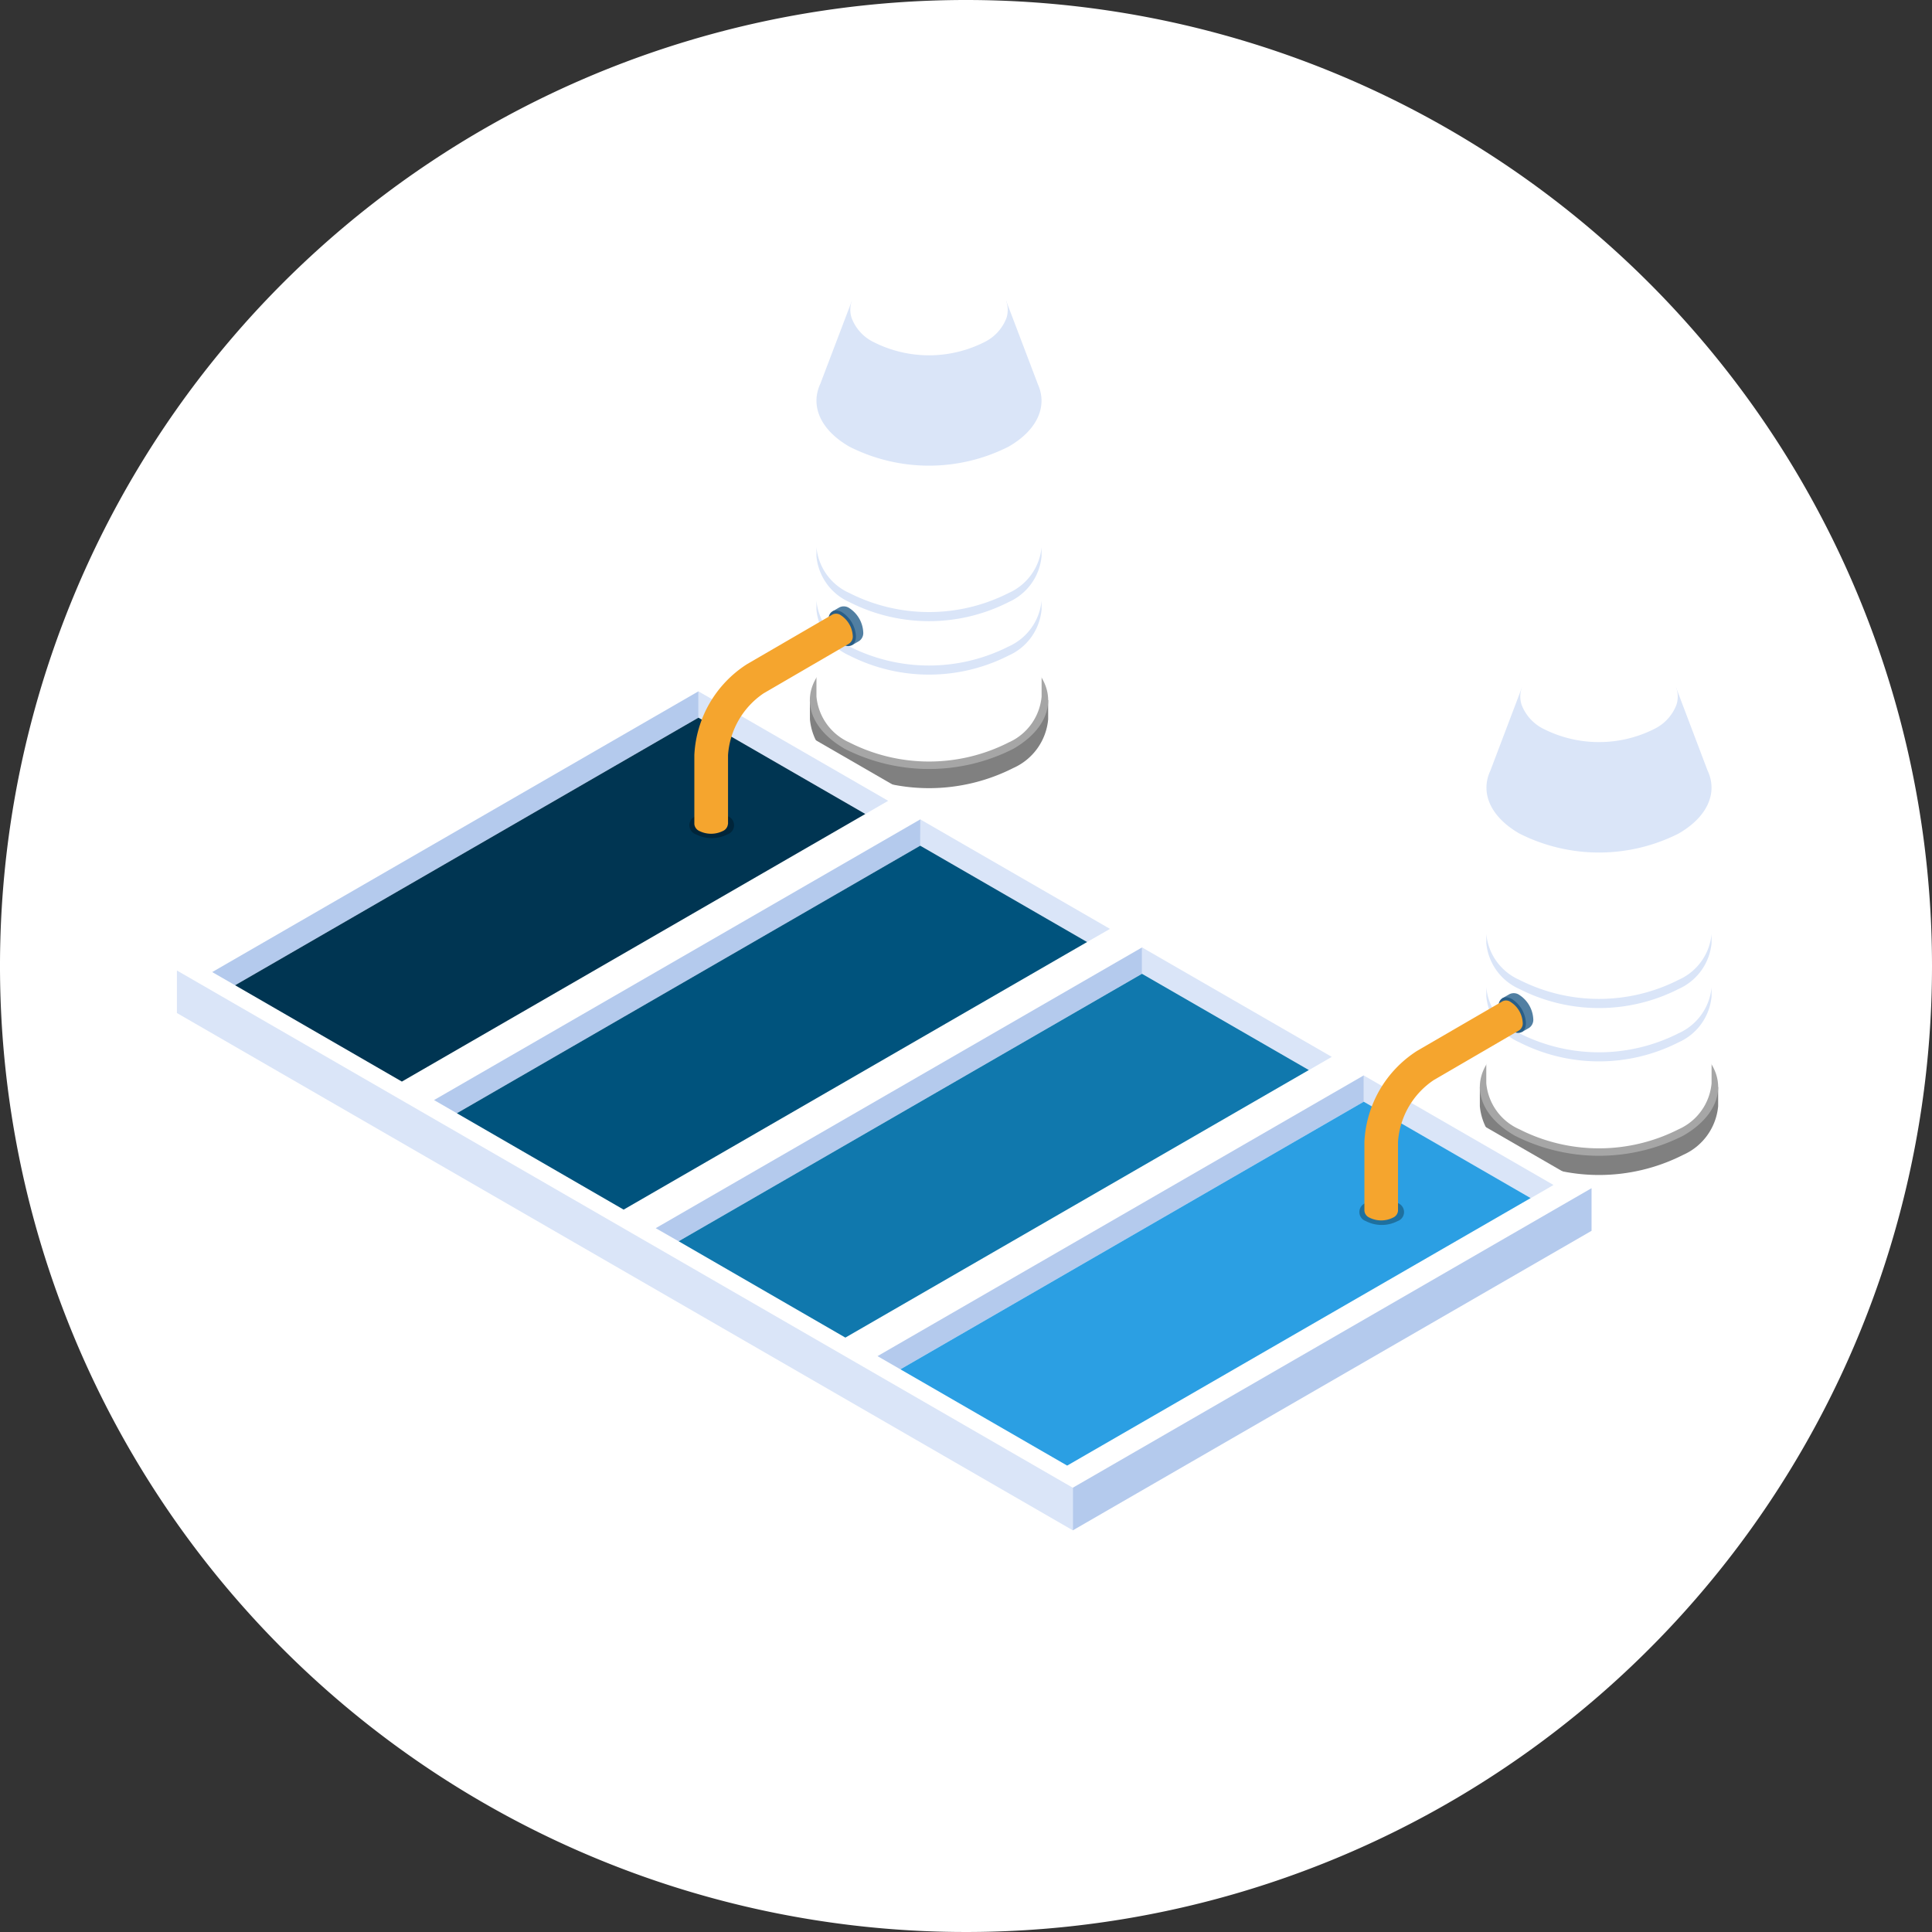 <svg id="Grupo_1013243" data-name="Grupo 1013243" xmlns="http://www.w3.org/2000/svg" xmlns:xlink="http://www.w3.org/1999/xlink" width="112" height="112" viewBox="0 0 112 112">
  <rect x="0" y="0" width="112" height="112" fill="#333333" stroke="none"/>
  <defs>
    <clipPath id="clip-path">
      <rect id="Rectángulo_7542" data-name="Rectángulo 7542" width="112" height="112" fill="none"/>
    </clipPath>
    <clipPath id="clip-path-2">
      <rect id="Rectángulo_7541" data-name="Rectángulo 7541" width="112" height="112" transform="translate(0 -0.002)" fill="none"/>
    </clipPath>
    <clipPath id="clip-path-3">
      <rect id="Rectángulo_7539" data-name="Rectángulo 7539" width="2.591" height="1.496" fill="none"/>
    </clipPath>
    <clipPath id="clip-path-4">
      <rect id="Rectángulo_7540" data-name="Rectángulo 7540" width="2.588" height="1.495" fill="none"/>
    </clipPath>
  </defs>
  <g id="Grupo_60608" data-name="Grupo 60608" clip-path="url(#clip-path)">
    <g id="Grupo_60607" data-name="Grupo 60607" transform="translate(0 0.001)">
      <g id="Grupo_60606" data-name="Grupo 60606" clip-path="url(#clip-path-2)">
        <path id="Trazado_109344" data-name="Trazado 109344" d="M112,56A56,56,0,1,1,56,0a56,56,0,0,1,56,56" transform="translate(0 -0.001)" fill="#fff"/>
        <path id="Trazado_109345" data-name="Trazado 109345" d="M37.836,28.033h3.773a11.59,11.59,0,0,1,6.269,0h3.773v1.113a3.426,3.426,0,0,1-2.02,2.818,10.783,10.783,0,0,1-9.77,0,3.433,3.433,0,0,1-2.025-2.818Z" transform="translate(47.952 34.98)" fill="gray"/>
        <path id="Trazado_109346" data-name="Trazado 109346" d="M39.861,32.841a10.811,10.811,0,0,0,9.77,0c2.694-1.558,2.694-4.084,0-5.641a10.811,10.811,0,0,0-9.77,0c-2.7,1.558-2.7,4.084,0,5.641" transform="translate(47.952 32.993)" fill="#a6a6a6"/>
        <path id="Trazado_109347" data-name="Trazado 109347" d="M38,20.364h3.571a10.947,10.947,0,0,1,5.922,0h3.567V37.51a3.239,3.239,0,0,1-1.911,2.664,10.193,10.193,0,0,1-9.233,0A3.236,3.236,0,0,1,38,37.51Z" transform="translate(48.162 25.29)" fill="#fff"/>
        <path id="Trazado_109348" data-name="Trazado 109348" d="M50.825,22.395,49,17.579h-8.94l-1.827,4.816c-.59,1.256-.032,2.657,1.68,3.646a10.225,10.225,0,0,0,9.235,0c1.71-.989,2.267-2.39,1.678-3.646" transform="translate(48.166 22.278)" fill="#dae5f8"/>
        <path id="Trazado_109349" data-name="Trazado 109349" d="M38,23.877a3.234,3.234,0,0,0,1.916,2.664,10.193,10.193,0,0,0,9.233,0,3.236,3.236,0,0,0,1.911-2.664v.531a3.242,3.242,0,0,1-1.911,2.662,10.179,10.179,0,0,1-9.233,0A3.239,3.239,0,0,1,38,24.408Z" transform="translate(48.162 30.26)" fill="#dae5f8"/>
        <path id="Trazado_109350" data-name="Trazado 109350" d="M38,25.241a3.245,3.245,0,0,0,1.916,2.669,10.207,10.207,0,0,0,9.233,0,3.248,3.248,0,0,0,1.911-2.669v.528a3.239,3.239,0,0,1-1.911,2.666,10.193,10.193,0,0,1-9.233,0A3.236,3.236,0,0,1,38,25.769Z" transform="translate(48.162 31.988)" fill="#dae5f8"/>
        <path id="Trazado_109351" data-name="Trazado 109351" d="M46.658,17.418a7.156,7.156,0,0,0-6.453,0c-1.091.63-1.512,1.5-1.267,2.317a2.587,2.587,0,0,0,1.267,1.413,7.128,7.128,0,0,0,6.453,0,2.58,2.58,0,0,0,1.272-1.413c.247-.816-.179-1.687-1.272-2.317" transform="translate(49.263 21.099)" fill="#fff"/>
        <path id="Trazado_109352" data-name="Trazado 109352" d="M20.707,18.145h3.775a11.479,11.479,0,0,1,6.262,0H34.52v1.111A3.425,3.425,0,0,1,32.5,22.077a10.793,10.793,0,0,1-9.768,0,3.425,3.425,0,0,1-2.022-2.821Z" transform="translate(26.243 22.444)" fill="gray"/>
        <path id="Trazado_109353" data-name="Trazado 109353" d="M22.729,22.951a10.8,10.8,0,0,0,9.77,0c2.694-1.555,2.694-4.081,0-5.637a10.783,10.783,0,0,0-9.77,0c-2.7,1.555-2.7,4.081,0,5.637" transform="translate(26.244 20.459)" fill="#a6a6a6"/>
        <path id="Trazado_109354" data-name="Trazado 109354" d="M20.874,10.474h3.569a10.93,10.93,0,0,1,5.918,0h3.567v17.15a3.234,3.234,0,0,1-1.911,2.66,10.188,10.188,0,0,1-9.23,0,3.239,3.239,0,0,1-1.911-2.66Z" transform="translate(26.455 12.756)" fill="#fff"/>
        <path id="Trazado_109355" data-name="Trazado 109355" d="M33.7,12.5,31.872,7.69H22.929L21.1,12.5c-.585,1.258-.027,2.66,1.682,3.646a10.214,10.214,0,0,0,9.233,0c1.712-.986,2.267-2.388,1.682-3.646" transform="translate(26.456 9.745)" fill="#dae5f8"/>
        <path id="Trazado_109356" data-name="Trazado 109356" d="M20.874,13.987a3.239,3.239,0,0,0,1.911,2.664,10.2,10.2,0,0,0,9.23,0,3.235,3.235,0,0,0,1.911-2.664v.528a3.232,3.232,0,0,1-1.911,2.662,10.188,10.188,0,0,1-9.23,0,3.236,3.236,0,0,1-1.911-2.662Z" transform="translate(26.455 17.726)" fill="#dae5f8"/>
        <path id="Trazado_109357" data-name="Trazado 109357" d="M20.874,15.353a3.248,3.248,0,0,0,1.911,2.666,10.2,10.2,0,0,0,9.23,0,3.243,3.243,0,0,0,1.911-2.666v.526a3.238,3.238,0,0,1-1.911,2.666,10.188,10.188,0,0,1-9.23,0,3.242,3.242,0,0,1-1.911-2.666Z" transform="translate(26.455 19.457)" fill="#dae5f8"/>
        <path id="Trazado_109358" data-name="Trazado 109358" d="M29.53,7.532a7.128,7.128,0,0,0-6.453,0c-1.093.628-1.517,1.5-1.267,2.315a2.552,2.552,0,0,0,1.267,1.41,7.114,7.114,0,0,0,6.453,0A2.584,2.584,0,0,0,30.8,9.847c.24-.819-.181-1.687-1.274-2.315" transform="translate(27.553 8.566)" fill="#fff"/>
        <path id="Trazado_109359" data-name="Trazado 109359" d="M86.535,47.14,56.461,64.5,4.522,34.52,34.6,17.154Z" transform="translate(5.732 21.739)" fill="#fff"/>
        <path id="Trazado_109360" data-name="Trazado 109360" d="M17.857,17.676l11,6.346-1.324.764L17.857,19.2Z" transform="translate(22.632 22.401)" fill="#dae5f8"/>
        <path id="Trazado_109361" data-name="Trazado 109361" d="M33.613,19.2,6.752,34.715l-1.326-.764L33.613,17.676Z" transform="translate(6.876 22.4)" fill="#b4caed"/>
        <path id="Trazado_109362" data-name="Trazado 109362" d="M42.545,23.932,15.679,39.445,6.011,33.861,32.87,18.349Z" transform="translate(7.618 23.254)" fill="#003552"/>
        <path id="Trazado_109363" data-name="Trazado 109363" d="M23.528,20.949l11,6.349L33.2,28.06l-9.673-5.585Z" transform="translate(29.819 26.549)" fill="#dae5f8"/>
        <path id="Trazado_109364" data-name="Trazado 109364" d="M39.286,22.475,12.422,37.986,11.1,37.222l28.19-16.273Z" transform="translate(14.062 26.549)" fill="#b4caed"/>
        <path id="Trazado_109365" data-name="Trazado 109365" d="M48.215,27.207,21.349,42.72l-9.668-5.587L38.542,21.622Z" transform="translate(14.804 27.402)" fill="#00537d"/>
        <path id="Trazado_109366" data-name="Trazado 109366" d="M29.2,24.223l11,6.346-1.324.764L29.2,25.749Z" transform="translate(37.005 30.698)" fill="#dae5f8"/>
        <path id="Trazado_109367" data-name="Trazado 109367" d="M44.955,25.748,18.092,41.259,16.765,40.5l28.19-16.275Z" transform="translate(21.248 30.698)" fill="#b4caed"/>
        <path id="Trazado_109368" data-name="Trazado 109368" d="M53.885,30.48,27.017,45.991l-9.666-5.585L44.212,24.9Z" transform="translate(21.99 31.55)" fill="#1078ad"/>
        <path id="Trazado_109369" data-name="Trazado 109369" d="M34.868,27.5l11,6.349-1.322.764-9.675-5.587Z" transform="translate(44.191 34.845)" fill="#dae5f8"/>
        <path id="Trazado_109370" data-name="Trazado 109370" d="M50.624,29.021,23.76,44.534l-1.324-.764L50.624,27.495Z" transform="translate(28.435 34.845)" fill="#b4caed"/>
        <path id="Trazado_109371" data-name="Trazado 109371" d="M59.557,33.755,32.689,49.263l-9.668-5.582L49.882,28.168Z" transform="translate(29.176 35.698)" fill="#2b9fe3"/>
        <path id="Trazado_109372" data-name="Trazado 109372" d="M56.461,57.268,4.523,27.278V24.813L56.461,54.8Z" transform="translate(5.732 31.446)" fill="#dae5f8"/>
        <path id="Trazado_109373" data-name="Trazado 109373" d="M27.43,50.214,57.5,32.85V30.379L27.43,47.743Z" transform="translate(34.764 38.5)" fill="#b4caed"/>
        <path id="Trazado_109374" data-name="Trazado 109374" d="M38.835,25.445l-.422.243,1.134,1.957.417-.24a.567.567,0,0,0,.238-.519,1.772,1.772,0,0,0-.8-1.383.561.561,0,0,0-.565-.057" transform="translate(48.683 32.179)" fill="#517fa2"/>
        <path id="Trazado_109375" data-name="Trazado 109375" d="M39.108,25.607a1.773,1.773,0,0,1,.8,1.385c0,.508-.358.719-.8.463a1.76,1.76,0,0,1-.8-1.385c0-.51.358-.716.8-.463" transform="translate(48.553 32.314)" fill="#295e87"/>
        <g id="Grupo_60602" data-name="Grupo 60602" transform="translate(78.804 69.515)" opacity="0.3">
          <g id="Grupo_60601" data-name="Grupo 60601">
            <g id="Grupo_60600" data-name="Grupo 60600" clip-path="url(#clip-path-3)">
              <path id="Trazado_109376" data-name="Trazado 109376" d="M35.135,31.933a2,2,0,0,0,1.834,0,.557.557,0,0,0,0-1.054,2.027,2.027,0,0,0-1.834,0,.556.556,0,0,0,0,1.054" transform="translate(-34.756 -30.659)"/>
            </g>
          </g>
        </g>
        <path id="Trazado_109377" data-name="Trazado 109377" d="M37.919,28.514l4.966-2.882a.461.461,0,0,1,.492.043,1.516,1.516,0,0,1,.689,1.19.478.478,0,0,1-.211.449v0L38.9,30.2a4.7,4.7,0,0,0-2.063,3.571v4h0a.474.474,0,0,1-.286.395,1.527,1.527,0,0,1-1.374,0,.482.482,0,0,1-.288-.395v-4a6.636,6.636,0,0,1,3.038-5.26" transform="translate(44.207 32.418)" fill="#f5a52e"/>
        <path id="Trazado_109378" data-name="Trazado 109378" d="M21.706,15.553l-.422.243,1.129,1.961.422-.245A.562.562,0,0,0,23.068,17a1.77,1.77,0,0,0-.8-1.388.569.569,0,0,0-.562-.057" transform="translate(26.975 19.645)" fill="#517fa2"/>
        <path id="Trazado_109379" data-name="Trazado 109379" d="M21.979,15.717a1.771,1.771,0,0,1,.8,1.385c0,.51-.361.719-.8.458a1.77,1.77,0,0,1-.8-1.383c0-.508.363-.714.8-.46" transform="translate(26.842 19.78)" fill="#295e87"/>
        <g id="Grupo_60605" data-name="Grupo 60605" transform="translate(39.965 47.091)" opacity="0.3">
          <g id="Grupo_60604" data-name="Grupo 60604">
            <g id="Grupo_60603" data-name="Grupo 60603" clip-path="url(#clip-path-4)">
              <path id="Trazado_109380" data-name="Trazado 109380" d="M18.007,22.045a2.017,2.017,0,0,0,1.83,0,.558.558,0,0,0,0-1.057,2.017,2.017,0,0,0-1.83,0,.557.557,0,0,0,0,1.057" transform="translate(-17.627 -20.77)"/>
            </g>
          </g>
        </g>
        <path id="Trazado_109381" data-name="Trazado 109381" d="M20.795,18.624l4.961-2.882a.47.47,0,0,1,.492.041,1.534,1.534,0,0,1,.689,1.193.483.483,0,0,1-.213.449l-4.956,2.884a4.714,4.714,0,0,0-2.061,3.578v4H19.7a.483.483,0,0,1-.288.4,1.537,1.537,0,0,1-1.372,0,.489.489,0,0,1-.286-.4v-4a6.629,6.629,0,0,1,3.043-5.263" transform="translate(22.498 19.884)" fill="#f5a52e"/>
      </g>
    </g>
  </g>
</svg>
